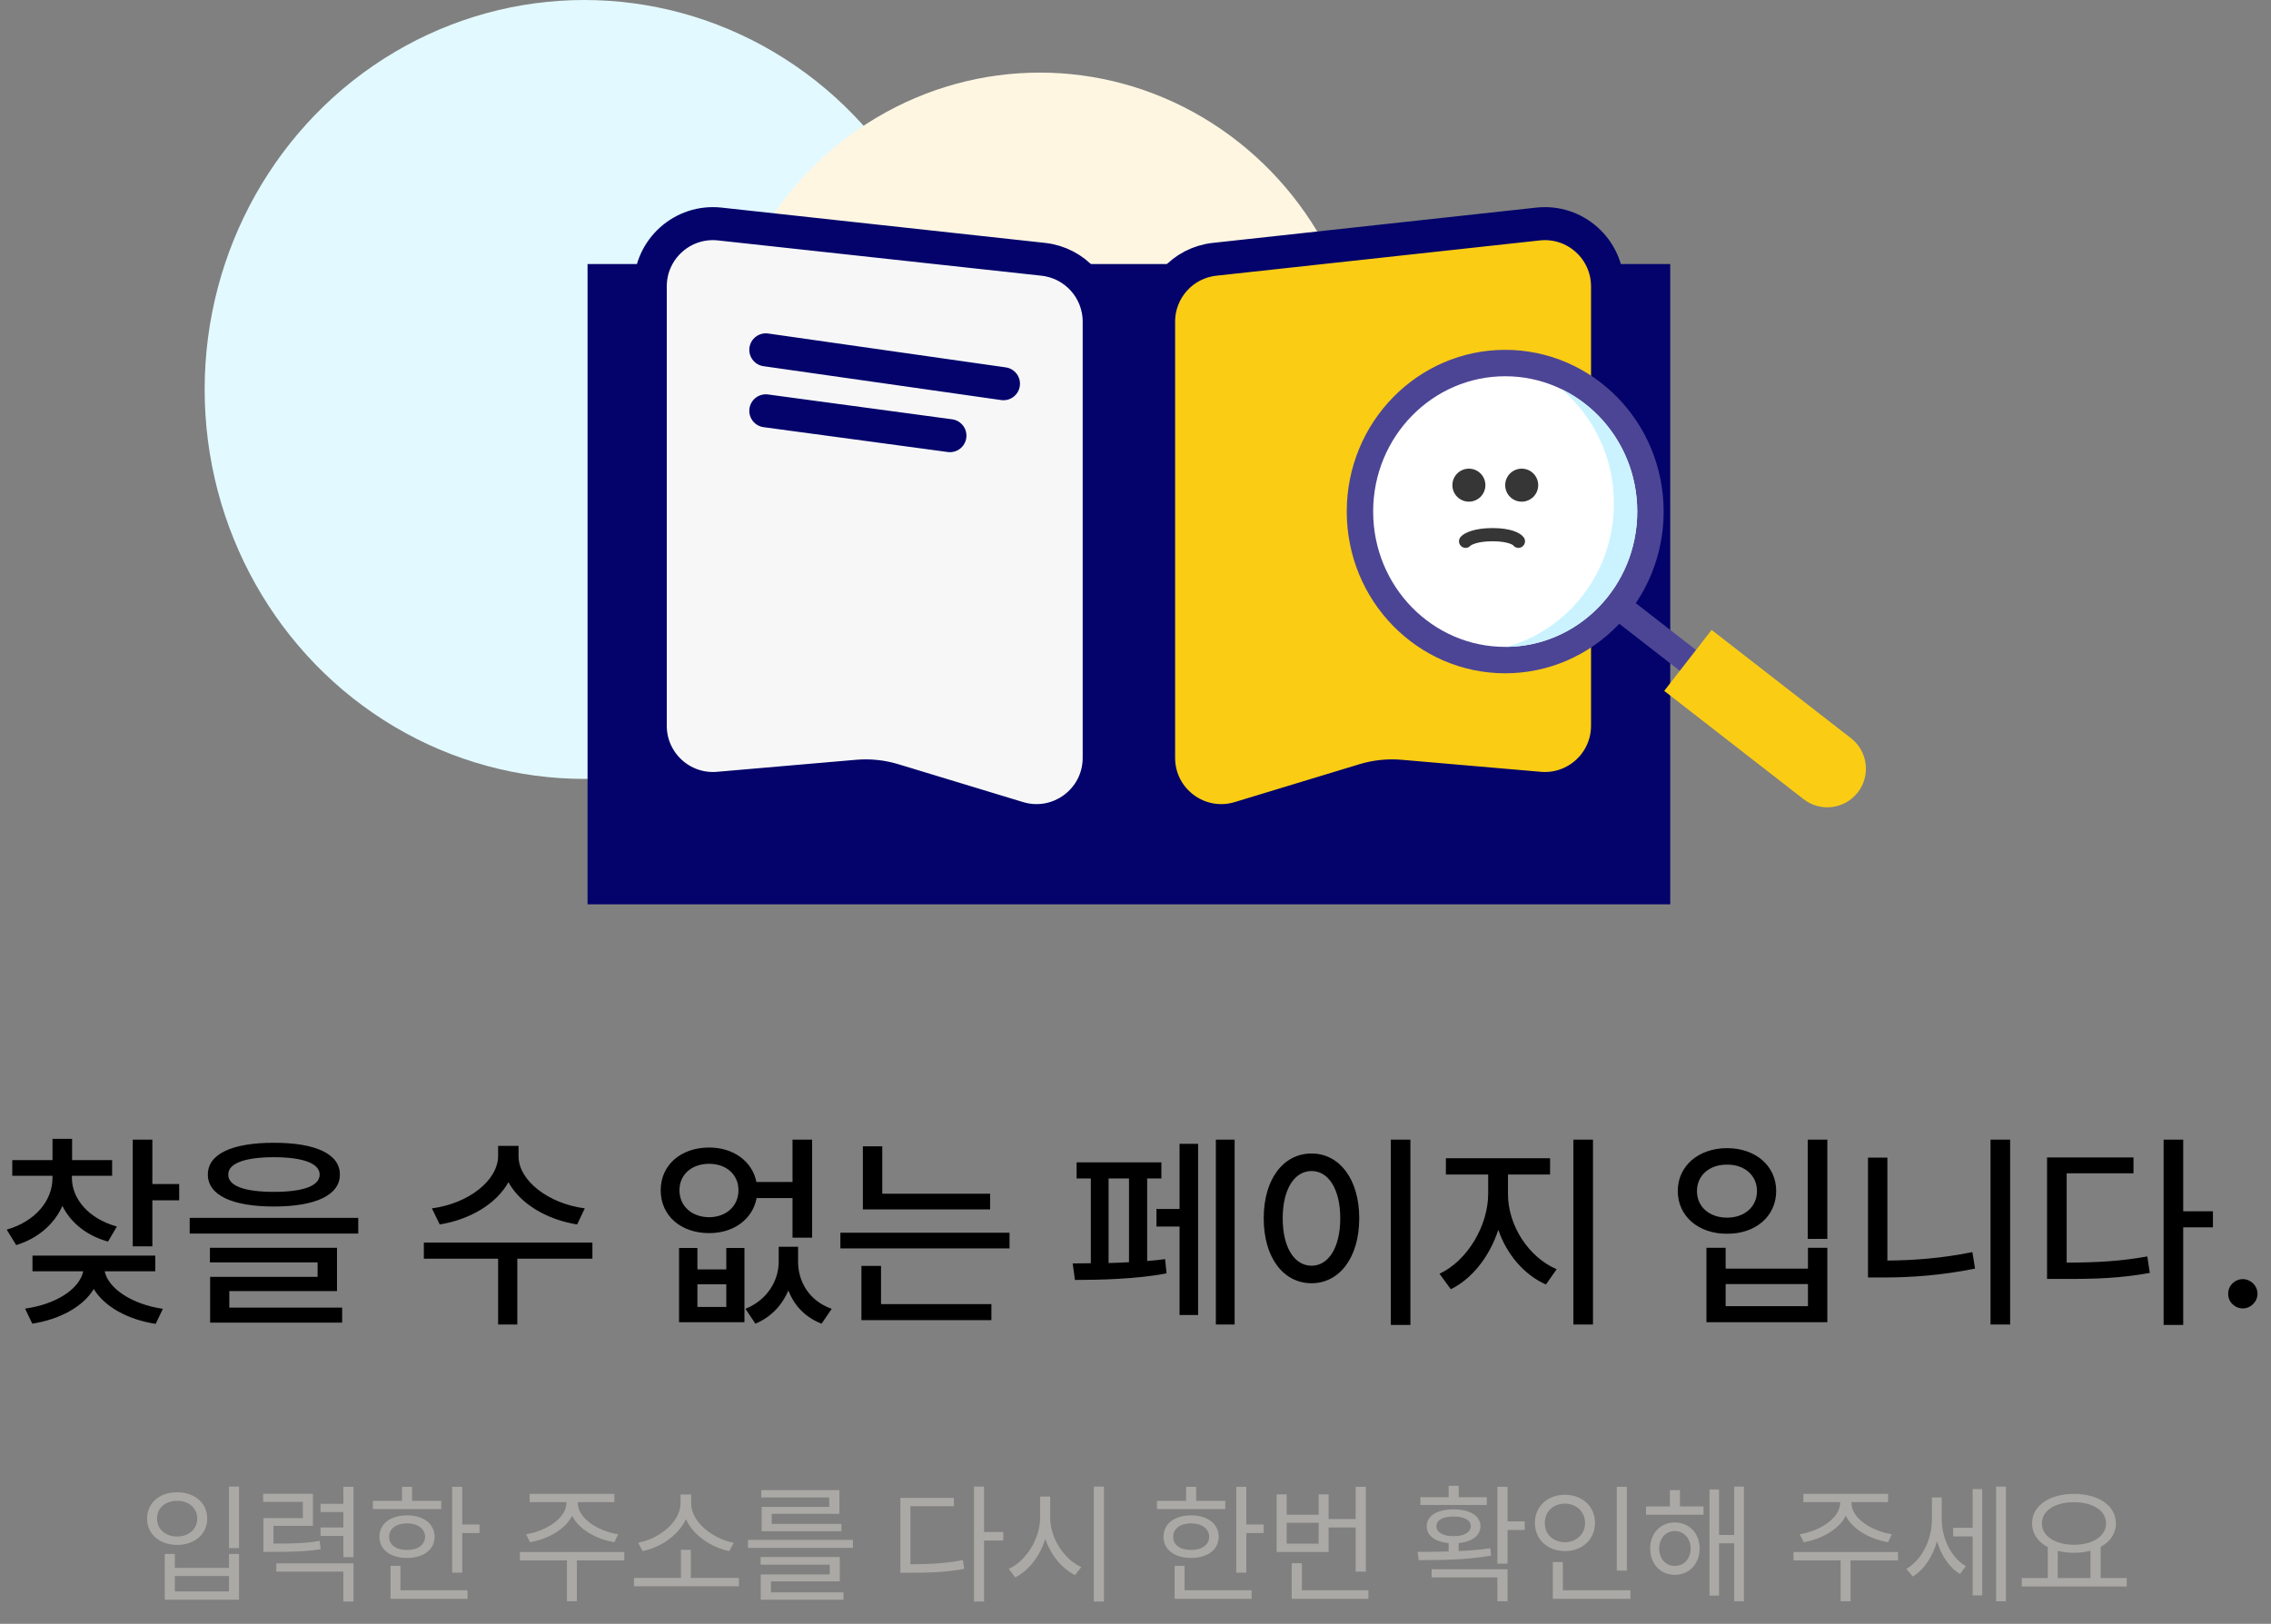 <svg width="344" height="246" viewBox="0 0 344 246" fill="none" xmlns="http://www.w3.org/2000/svg">
<rect x="0" y="0" width="344" height="246" fill="#808080" stroke="none"/>
<ellipse cx="88.5" cy="59" rx="57.5" ry="59" fill="#E2F9FF"/>
<ellipse cx="157.5" cy="62" rx="49.5" ry="51" fill="#FFF6E2"/>
<rect x="89" y="40" width="164" height="97" fill="#03036B"/>
<path d="M98.5 43.38C98.5 37.726 103.409 33.323 109.03 33.937L132.229 36.468L158.03 39.283C162.85 39.809 166.5 43.879 166.5 48.727V114.814C166.5 121.191 160.341 125.757 154.239 123.903L135.355 118.167C133.587 117.63 131.733 117.436 129.892 117.595L108.818 119.417C103.269 119.897 98.5 115.522 98.5 109.953V43.38Z" fill="#F7F7F7" stroke="#03036B" stroke-width="5"/>
<path d="M243.5 43.38C243.5 37.726 238.591 33.323 232.97 33.937L183.97 39.283C179.15 39.809 175.5 43.879 175.5 48.727V114.814C175.5 121.191 181.659 125.757 187.761 123.903L206.645 118.167C208.413 117.63 210.267 117.436 212.108 117.595L233.182 119.417C238.731 119.897 243.5 115.522 243.5 109.953V43.38Z" fill="#FACC14" stroke="#03036B" stroke-width="5"/>
<path d="M245.781 92.355L257.658 101.584" stroke="#4C4595" stroke-width="4"/>
<path d="M252.088 104.666L259.267 95.429L280.381 111.837C282.932 113.82 283.393 117.494 281.41 120.045C279.428 122.596 275.753 123.057 273.202 121.075L252.088 104.666Z" fill="#FACC14"/>
<path d="M116 53L152 58.132M116 62.237L143.892 66" stroke="#03036B" stroke-width="5" stroke-linecap="round"/>
<path d="M250 77.5C250 89.966 240.112 100 228 100C215.888 100 206 89.966 206 77.5C206 65.034 215.888 55 228 55C240.112 55 250 65.034 250 77.5Z" fill="white" stroke="#4C4595" stroke-width="4"/>
<path fill-rule="evenodd" clip-rule="evenodd" d="M228.189 98C237.567 95.426 244.472 86.671 244.472 76.267C244.472 69.3 241.375 63.072 236.513 58.945C243.301 62.223 248 69.3 248 77.501C248 88.758 239.148 97.896 228.189 98Z" fill="#CAF3FF"/>
<path d="M222 82C222.284 81.667 223.498 81 226.085 81C228.672 81 229.773 81.667 230 82" stroke="#363636" stroke-width="2" stroke-linecap="round"/>
<circle cx="230.5" cy="73.5" r="2.5" fill="#363636"/>
<circle cx="222.5" cy="73.5" r="2.5" fill="#363636"/>
<path d="M10.891 178.438C10.891 181.625 13.422 184.625 17.703 185.812L16.359 188.094C13.094 187.188 10.703 185.219 9.453 182.688C8.219 185.453 5.766 187.609 2.453 188.625L1.016 186.281C5.297 185.062 7.953 181.938 7.953 178.438V178.125H1.859V175.75H7.953V172.531H10.922V175.75H16.984V178.125H10.891V178.438ZM23.078 172.656V179.375H27.141V181.844H23.078V188.812H20.109V172.656H23.078ZM23.516 190.219V192.594H15.859C16.391 195.203 19.984 197.594 24.672 198.281L23.578 200.562C19.328 199.906 15.828 197.953 14.203 195.281C12.594 197.938 9.125 199.859 4.891 200.531L3.797 198.25C8.5 197.594 12.047 195.281 12.609 192.594H4.922V190.219H23.516ZM41.484 173.125C47.797 173.125 51.484 174.812 51.484 177.938C51.484 181.062 47.797 182.781 41.484 182.781C35.172 182.781 31.484 181.062 31.484 177.938C31.484 174.812 35.172 173.125 41.484 173.125ZM41.484 175.312C37.016 175.312 34.547 176.281 34.578 177.938C34.547 179.656 37.016 180.562 41.484 180.562C45.953 180.562 48.422 179.656 48.422 177.938C48.422 176.281 45.953 175.312 41.484 175.312ZM54.266 184.5V186.875H28.734V184.5H54.266ZM51.047 189.031V195.594H34.734V198.094H51.828V200.375H31.828V193.438H48.109V191.25H31.797V189.031H51.047ZM78.547 175.125C78.516 178.844 83.078 182.344 88.578 183.062L87.422 185.5C82.844 184.766 78.812 182.391 77.016 179.094C75.172 182.406 71.156 184.766 66.609 185.5L65.422 183.062C70.922 182.344 75.422 178.875 75.453 175.125V173.594H78.547V175.125ZM89.734 188.25V190.688H78.359V200.656H75.453V190.688H64.203V188.25H89.734ZM105.641 189.062V192.312H110.016V189.062H112.766V200.312H102.859V189.062H105.641ZM105.641 198H110.016V194.562H105.641V198ZM120.891 191.156C120.891 194.094 122.516 197.062 125.984 198.281L124.453 200.531C121.922 199.562 120.281 197.734 119.422 195.5C118.484 197.688 116.828 199.531 114.422 200.531L112.922 198.281C116.297 196.906 117.953 193.938 117.953 191.156V188.875H120.891V191.156ZM107.422 173.844C111.109 173.844 113.953 175.938 114.578 179.062H120.047V172.656H123.016V187.5H120.047V181.5H114.609C114 184.719 111.141 186.812 107.422 186.812C103.141 186.812 100.078 184.188 100.078 180.312C100.078 176.5 103.141 173.844 107.422 173.844ZM107.422 176.312C104.766 176.312 102.922 177.938 102.922 180.312C102.922 182.719 104.766 184.375 107.422 184.406C110.016 184.375 111.859 182.719 111.859 180.312C111.859 177.938 110.016 176.312 107.422 176.312ZM149.984 180.844V183.219H130.703V173.656H133.641V180.844H149.984ZM152.922 186.75V189.125H127.297V186.75H152.922ZM150.172 197.562V200H130.484V191.781H133.453V197.562H150.172ZM187.016 172.656V200.656H184.172V172.656H187.016ZM181.484 173.281V199.219H178.672V185.812H175.172V183.156H178.672V173.281H181.484ZM175.922 176.094V178.531H173.766V191.031C174.719 190.969 175.641 190.859 176.484 190.75L176.703 192.906C172.266 193.781 166.453 193.906 162.828 193.906L162.484 191.406L165.234 191.375V178.531H163.078V176.094H175.922ZM167.922 191.344C168.938 191.312 169.984 191.281 171.016 191.219V178.531H167.922V191.344ZM213.641 172.656V200.719H210.672V172.656H213.641ZM198.672 174.75C202.828 174.75 205.891 178.562 205.891 184.562C205.891 190.594 202.828 194.406 198.672 194.406C194.453 194.406 191.422 190.594 191.422 184.562C191.422 178.562 194.453 174.75 198.672 174.75ZM198.672 177.406C196.078 177.406 194.297 180.156 194.297 184.562C194.297 189 196.078 191.75 198.672 191.75C201.234 191.75 203.016 189 203.016 184.562C203.016 180.156 201.234 177.406 198.672 177.406ZM228.422 180.906C228.422 185.594 231.484 190.438 235.797 192.281L234.172 194.594C230.875 193.141 228.25 190.062 226.953 186.312C225.656 190.312 223.016 193.719 219.766 195.312L218.047 192.969C222.266 191 225.391 185.719 225.422 180.906V177.938H219.016V175.469H234.797V177.938H228.422V180.906ZM241.297 172.656V200.656H238.328V172.656H241.297ZM276.797 172.656V187.688H273.828V172.656H276.797ZM261.391 189.031V192.188H273.859V189.031H276.797V200.312H258.484V189.031H261.391ZM261.391 197.875H273.859V194.531H261.391V197.875ZM261.609 173.938C265.891 173.938 269.047 176.594 269.047 180.438C269.047 184.281 265.891 186.938 261.609 186.906C257.328 186.938 254.141 184.281 254.141 180.438C254.141 176.594 257.328 173.938 261.609 173.938ZM261.609 176.438C258.953 176.406 257.047 178.062 257.047 180.438C257.047 182.844 258.953 184.469 261.609 184.469C264.234 184.469 266.141 182.844 266.141 180.438C266.141 178.062 264.234 176.406 261.609 176.438ZM304.484 172.656V200.656H301.516V172.656H304.484ZM285.891 175.375V190.969C289.969 190.938 294.266 190.609 298.766 189.688L299.172 192.188C294.203 193.188 289.703 193.531 285.297 193.531H282.953V175.375H285.891ZM330.703 172.656V183.5H335.203V185.938H330.703V200.719H327.734V172.656H330.703ZM323.172 175.344V177.75H313.047V191.281C317.75 191.266 321.281 191.062 325.266 190.344L325.641 192.844C321.266 193.625 317.547 193.781 312.328 193.75H310.078V175.344H323.172ZM339.734 198.219C338.516 198.219 337.484 197.219 337.516 196C337.484 194.781 338.516 193.781 339.734 193.781C340.922 193.781 341.953 194.781 341.953 196C341.953 197.219 340.922 198.219 339.734 198.219Z" fill="black"/>
<path d="M36.209 225.219V234.535H34.685V225.219H36.209ZM26.482 235.414V237.523H34.685V235.414H36.209V242.348H24.959V235.414H26.482ZM26.482 241.098H34.685V238.754H26.482V241.098ZM26.834 226.078C29.471 226.059 31.385 227.68 31.385 230.062C31.385 232.426 29.471 234.047 26.834 234.047C24.197 234.047 22.283 232.426 22.283 230.062C22.283 227.68 24.197 226.059 26.834 226.078ZM26.834 227.367C25.057 227.348 23.768 228.48 23.787 230.062C23.768 231.645 25.057 232.777 26.834 232.777C28.592 232.777 29.881 231.645 29.881 230.062C29.881 228.48 28.592 227.348 26.834 227.367ZM47.4 226.293V231.156H41.424V233.852C44.685 233.852 46.365 233.803 48.416 233.422L48.572 234.691C46.404 235.043 44.647 235.102 41.131 235.102H39.9V229.984H45.877V227.523H39.861V226.293H47.4ZM53.553 225.238V235.902H52.01V232.68H48.553V231.41H52.01V229.066H48.553V227.816H52.01V225.238H53.553ZM53.553 236.84V242.621H52.01V238.09H41.853V236.84H53.553ZM70.018 225.238V230.961H72.635V232.25H70.018V238.246H68.494V225.238H70.018ZM66.834 227.367V228.617H56.482V227.367H60.897V225.238H62.42V227.367H66.834ZM61.658 229.574C64.139 229.574 65.818 230.844 65.838 232.816C65.818 234.77 64.139 236.02 61.658 236.02C59.158 236.02 57.459 234.77 57.478 232.816C57.459 230.844 59.158 229.574 61.658 229.574ZM61.658 230.785C60.018 230.785 58.924 231.586 58.943 232.816C58.924 234.047 60.018 234.828 61.658 234.809C63.279 234.828 64.373 234.047 64.393 232.816C64.373 231.586 63.279 230.785 61.658 230.785ZM70.818 240.922V242.211H59.158V237.211H60.662V240.922H70.818ZM87.518 227.68C87.498 230.004 90.603 231.977 93.631 232.426L93.064 233.637C90.35 233.178 87.713 231.732 86.658 229.633C85.603 231.732 82.957 233.178 80.291 233.637L79.686 232.426C82.693 231.977 85.799 230.004 85.799 227.68V227.562H80.232V226.312H93.064V227.562H87.518V227.68ZM94.568 235.121V236.391H87.381V242.582H85.877V236.391H78.748V235.121H94.568ZM111.932 239.047V240.316H96.033V239.047H103.143V234.789H104.646V239.047H111.932ZM104.686 227.738C104.686 230.648 108.123 233.188 111.15 233.715L110.467 234.984C107.82 234.447 105.027 232.65 103.904 230.141C102.762 232.641 99.988 234.447 97.342 234.984L96.658 233.715C99.686 233.188 103.084 230.648 103.084 227.738V226.41H104.686V227.738ZM129.197 233.285V234.496H113.299V233.285H129.197ZM127.205 235.883V239.574H116.775V241.234H127.771V242.348H115.232V238.52H125.682V237.035H115.213V235.883H127.205ZM127.146 225.746V229.34H116.893V230.863H127.459V231.977H115.369V228.285H125.604V226.859H115.311V225.746H127.146ZM149.061 225.219V232.094H151.971V233.383H149.061V242.621H147.537V225.219H149.061ZM144.49 226.918V228.188H137.908V236.977C141.053 236.977 143.279 236.83 145.857 236.352L146.053 237.68C143.338 238.168 141.053 238.266 137.752 238.266H136.385V226.918H144.49ZM159.08 229.887C159.061 233.051 161.229 236.254 163.787 237.406L162.85 238.617C160.877 237.65 159.168 235.609 158.338 233.129C157.527 235.756 155.818 237.943 153.787 238.969L152.811 237.68C155.389 236.488 157.537 233.188 157.557 229.887V226.723H159.08V229.887ZM167.225 225.219V242.621H165.682V225.219H167.225ZM188.787 225.238V230.961H191.404V232.25H188.787V238.246H187.264V225.238H188.787ZM185.604 227.367V228.617H175.252V227.367H179.666V225.238H181.189V227.367H185.604ZM180.428 229.574C182.908 229.574 184.588 230.844 184.607 232.816C184.588 234.77 182.908 236.02 180.428 236.02C177.928 236.02 176.229 234.77 176.248 232.816C176.229 230.844 177.928 229.574 180.428 229.574ZM180.428 230.785C178.787 230.785 177.693 231.586 177.713 232.816C177.693 234.047 178.787 234.828 180.428 234.809C182.049 234.828 183.143 234.047 183.162 232.816C183.143 231.586 182.049 230.785 180.428 230.785ZM189.588 240.922V242.211H177.928V237.211H179.432V240.922H189.588ZM206.893 225.238V238.09H205.35V231.41H201.248V235.121H193.377V226.391H194.9V229.477H199.744V226.391H201.248V230.121H205.35V225.238H206.893ZM207.283 240.922V242.211H195.662V236.82H197.205V240.922H207.283ZM194.9 233.852H199.744V230.688H194.9V233.852ZM228.357 225.238V230.492H230.955V231.781H228.357V236.879H226.814V225.238H228.357ZM214.725 235.102C216.111 235.102 217.732 235.102 219.432 235.043V233.773C217.41 233.598 216.111 232.65 216.111 231.215C216.111 229.633 217.732 228.656 220.174 228.656C222.635 228.656 224.236 229.633 224.256 231.215C224.236 232.641 222.967 233.588 220.955 233.773V234.984C222.576 234.906 224.217 234.779 225.74 234.555L225.877 235.668C222.107 236.332 217.947 236.352 214.9 236.352L214.725 235.102ZM228.357 237.738V242.582H226.814V238.969H216.854V237.738H228.357ZM225.213 226.82V227.992H215.154V226.82H219.432V225.082H220.955V226.82H225.213ZM220.174 229.75C218.572 229.73 217.576 230.297 217.576 231.215C217.576 232.113 218.572 232.738 220.174 232.719C221.775 232.738 222.791 232.113 222.791 231.215C222.791 230.297 221.775 229.73 220.174 229.75ZM246.424 225.238V237.934H244.9V225.238H246.424ZM246.971 240.922V242.211H235.213V236.645H236.736V240.922H246.971ZM237.049 226.449C239.646 226.449 241.6 228.207 241.6 230.707C241.6 233.246 239.646 234.984 237.049 234.984C234.451 234.984 232.498 233.246 232.498 230.707C232.498 228.207 234.451 226.449 237.049 226.449ZM237.049 227.797C235.291 227.797 233.982 229.008 234.002 230.707C233.982 232.445 235.291 233.637 237.049 233.637C238.768 233.637 240.096 232.445 240.096 230.707C240.096 229.008 238.768 227.797 237.049 227.797ZM258.045 228.227V229.477H249.334V228.227H252.947V225.746H254.471V228.227H258.045ZM253.689 230.648C255.877 230.648 257.439 232.289 257.459 234.594C257.439 236.918 255.877 238.578 253.689 238.578C251.521 238.578 249.959 236.918 249.959 234.594C249.959 232.289 251.521 230.648 253.689 230.648ZM253.689 231.938C252.322 231.957 251.326 233.07 251.326 234.594C251.326 236.137 252.322 237.25 253.689 237.23C255.076 237.25 256.092 236.137 256.092 234.594C256.092 233.07 255.076 231.957 253.689 231.938ZM264.158 225.219V242.582H262.693V233.812H260.389V241.723H258.943V225.648H260.389V232.543H262.693V225.219H264.158ZM280.447 227.68C280.428 230.004 283.533 231.977 286.561 232.426L285.994 233.637C283.279 233.178 280.643 231.732 279.588 229.633C278.533 231.732 275.887 233.178 273.221 233.637L272.615 232.426C275.623 231.977 278.729 230.004 278.729 227.68V227.562H273.162V226.312H285.994V227.562H280.447V227.68ZM287.498 235.121V236.391H280.311V242.582H278.807V236.391H271.678V235.121H287.498ZM294.119 230.16C294.119 232.914 295.467 235.902 297.771 237.27L296.893 238.461C295.223 237.445 294.021 235.59 293.416 233.48C292.771 235.785 291.482 237.768 289.744 238.832L288.768 237.68C291.17 236.273 292.635 233.188 292.635 230.219V226.859H294.119V230.16ZM303.846 225.219V242.582H302.361V225.219H303.846ZM300.252 225.59V241.703H298.807V232.758H295.857V231.449H298.807V225.59H300.252ZM322.146 239.066V240.355H306.248V239.066H310.193V234.379C308.709 233.607 307.811 232.357 307.811 230.785C307.811 228.09 310.447 226.332 314.158 226.312C317.869 226.332 320.506 228.09 320.506 230.785C320.506 232.328 319.637 233.568 318.201 234.34V239.066H322.146ZM314.158 227.582C311.307 227.562 309.295 228.852 309.295 230.785C309.295 232.719 311.307 234.027 314.158 234.027C316.99 234.027 319.021 232.719 319.021 230.785C319.021 228.852 316.99 227.562 314.158 227.582ZM311.697 239.066H316.658V234.926C315.906 235.131 315.066 235.238 314.158 235.238C313.27 235.238 312.439 235.141 311.697 234.945V239.066Z" fill="#ABA9A5"/>
</svg>
